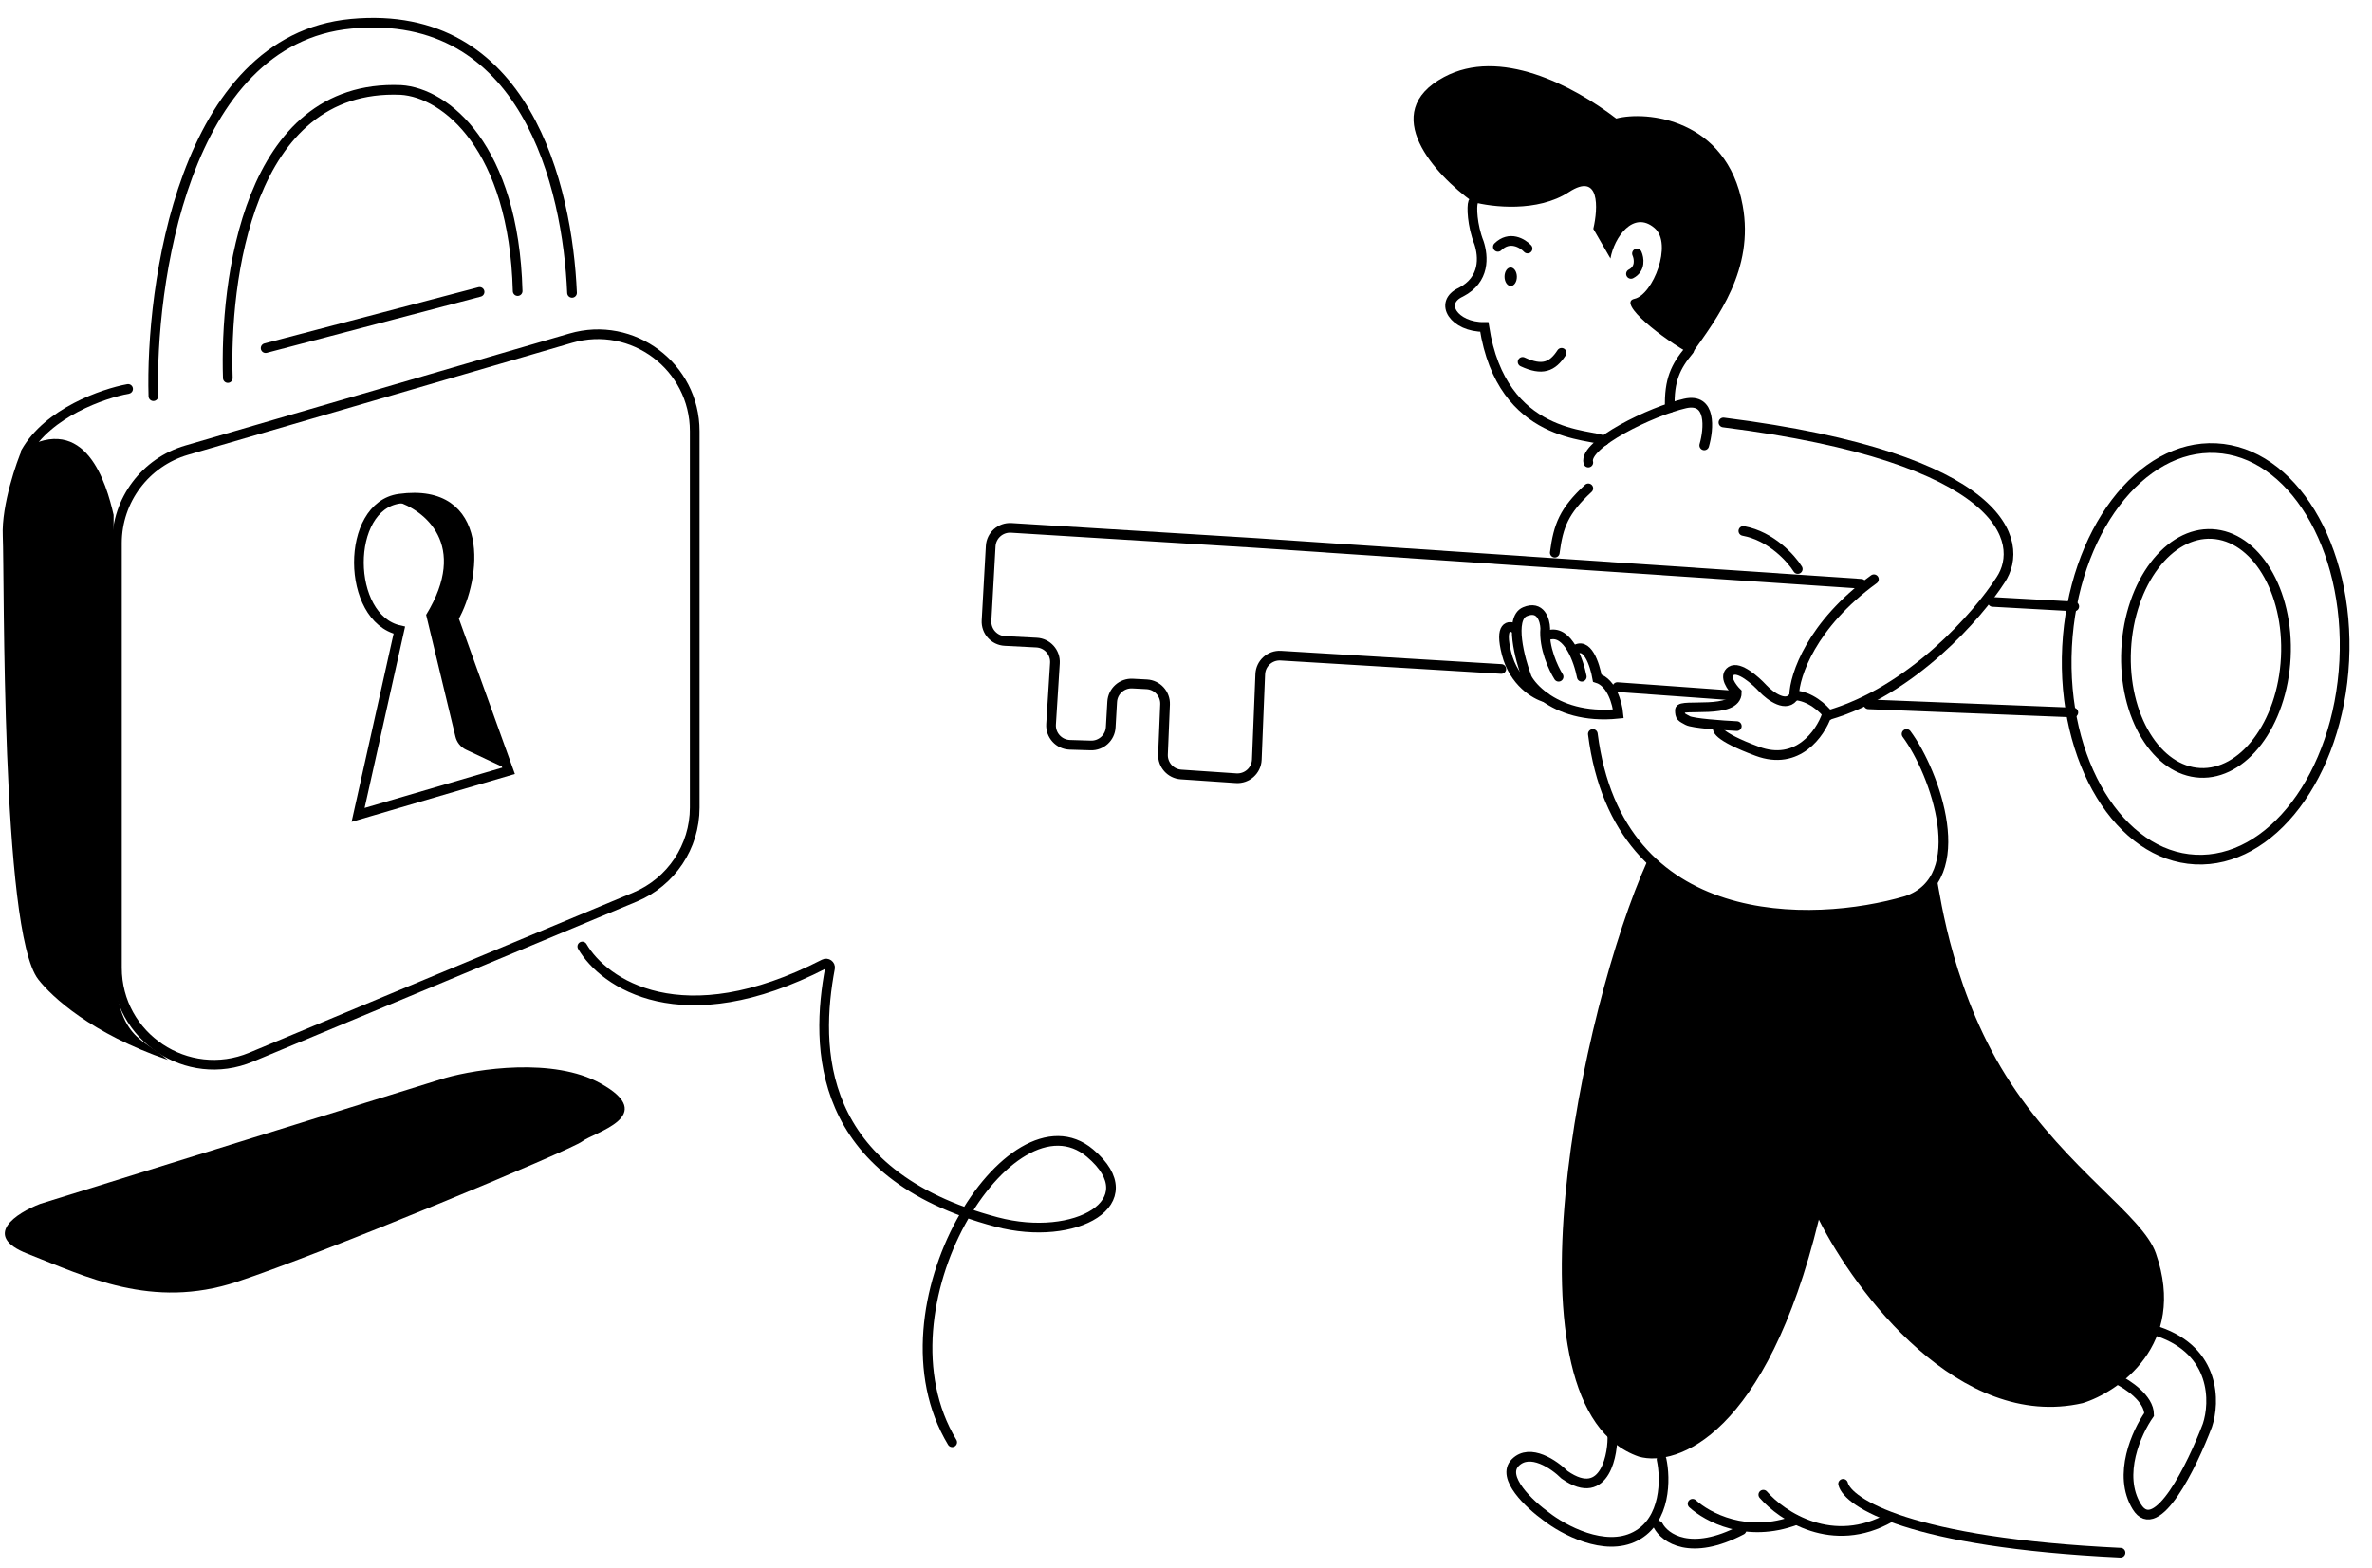 <svg width="124" height="82" viewBox="0 0 124 82" fill="none" xmlns="http://www.w3.org/2000/svg">
<path d="M85.676 76.166C78.278 73.608 82.686 52.624 86.114 45.028C91.279 49.862 100.521 47.776 101.232 45.833C101.446 46.98 102.13 52.113 105.127 56.655C108.125 61.197 112.014 63.559 112.701 65.531C114.375 70.329 110.708 72.808 108.874 73.368C102.433 74.839 96.996 67.584 95.083 63.772C92.34 75.031 87.669 76.726 85.676 76.166Z" fill="black"/>
<path d="M84.286 75.028C84.341 75.858 83.964 78.645 81.791 77.117C81.255 76.582 79.989 75.703 79.216 76.474C78.443 77.246 79.968 78.671 80.825 79.288C81.711 79.984 83.883 81.168 85.493 80.332C87.103 79.497 87.077 77.305 86.861 76.314" stroke="black" stroke-width="0.506" stroke-linecap="round"/>
<path d="M110.663 72.116C111.225 72.384 112.348 73.129 112.348 73.964C111.706 74.875 110.679 77.115 111.706 78.786C112.733 80.458 114.595 76.643 115.397 74.527C115.799 73.321 115.847 70.653 112.83 69.625" stroke="black" stroke-width="0.506" stroke-linecap="round"/>
<path d="M86.682 79.767C87.026 80.426 88.378 81.396 91.042 80.004" stroke="black" stroke-width="0.506" stroke-linecap="round"/>
<path d="M88.482 78.629C89.247 79.32 91.294 80.457 93.885 79.485" stroke="black" stroke-width="0.506" stroke-linecap="round"/>
<path d="M92.18 78.156C93.139 79.264 95.809 81.055 98.815 79.344" stroke="black" stroke-width="0.506" stroke-linecap="round"/>
<path d="M96.351 77.587C96.59 78.569 99.825 80.665 110.853 81.189" stroke="black" stroke-width="0.506" stroke-linecap="round"/>
<path d="M95.564 37.397C99.953 36.136 103.406 32.156 104.584 30.323C105.899 28.352 104.843 23.947 90.095 22.089" stroke="black" stroke-width="0.506" stroke-linecap="round"/>
<path d="M95.592 37.397C95.324 37.037 94.618 36.386 93.791 36.355" stroke="black" stroke-width="0.506" stroke-linecap="round"/>
<path d="M93.791 36.355C93.816 35.325 94.684 32.671 97.962 30.288" stroke="black" stroke-width="0.506" stroke-linecap="round"/>
<path d="M93.981 29.753C93.64 29.202 92.595 28.033 91.137 27.763" stroke="black" stroke-width="0.506" stroke-linecap="round"/>
<path d="M90.795 37.967C90.048 37.931 88.488 37.821 88.224 37.675C87.893 37.492 87.82 37.492 87.82 37.127C87.82 36.762 90.795 37.383 90.795 36.214C90.526 35.946 90.09 35.345 90.501 35.081C90.913 34.819 91.775 35.581 92.154 35.995C92.546 36.409 93.425 37.061 93.808 36.36" stroke="black" stroke-width="0.506" stroke-linecap="round"/>
<path d="M95.497 37.383C95.166 38.344 93.976 40.071 91.86 39.282C89.744 38.493 89.656 38.077 89.877 37.967" stroke="black" stroke-width="0.506" stroke-linecap="round"/>
<path d="M80.78 36.465C80.266 36.324 79.142 35.67 78.76 34.179C78.378 32.689 78.895 32.681 79.201 32.864" stroke="black" stroke-width="0.506" stroke-linecap="round"/>
<path d="M82.69 35.386C82.531 34.557 81.971 32.959 81.001 33.193" stroke="black" stroke-width="0.506" stroke-linecap="round"/>
<path d="M82.287 34.033C82.963 33.478 83.376 34.752 83.499 35.459C84.263 35.693 84.552 36.799 84.601 37.322C82.833 37.504 81.576 37.029 80.781 36.465C80.294 36.12 79.979 35.741 79.826 35.459C79.446 34.448 78.893 32.338 79.716 31.987C80.538 31.636 80.769 32.426 80.781 32.864C80.693 33.858 81.209 34.959 81.479 35.386" stroke="black" stroke-width="0.506" stroke-linecap="round"/>
<path d="M99.668 38.379C101.17 40.406 103.127 45.928 99.668 47.099C94.754 48.548 84.596 48.832 83.269 38.379" stroke="black" stroke-width="0.506" stroke-linecap="round"/>
<path d="M78.483 34.98L66.955 34.284C66.389 34.25 65.905 34.688 65.882 35.255L65.702 39.722C65.679 40.292 65.19 40.73 64.621 40.692L61.742 40.497C61.194 40.46 60.776 39.993 60.798 39.445L60.906 36.835C60.929 36.28 60.501 35.81 59.946 35.782L59.205 35.743C58.648 35.714 58.173 36.141 58.141 36.697L58.065 38.024C58.034 38.572 57.572 38.995 57.023 38.979L55.927 38.946C55.355 38.928 54.911 38.441 54.947 37.869L55.148 34.676C55.184 34.113 54.752 33.63 54.189 33.601L52.532 33.516C51.972 33.487 51.541 33.008 51.573 32.447L51.791 28.557C51.822 27.996 52.304 27.568 52.864 27.602L65.66 28.392L97.298 30.525" stroke="black" stroke-width="0.506" stroke-linecap="round"/>
<path d="M83.856 23.044C83.228 22.658 78.512 23.03 77.595 17.097C76.025 17.115 75.172 15.829 76.369 15.279C77.646 14.621 77.55 13.412 77.319 12.699C76.951 11.765 76.929 10.784 77.008 10.579" stroke="black" stroke-width="0.506" stroke-linecap="round"/>
<path d="M78.98 14.955C78.802 14.957 78.655 14.742 78.652 14.475C78.648 14.207 78.79 13.989 78.969 13.987C79.147 13.985 79.294 14.2 79.297 14.467C79.3 14.734 79.158 14.953 78.98 14.955Z" fill="black"/>
<path d="M79.856 12.996C79.594 12.716 78.916 12.307 78.303 12.908" stroke="black" stroke-width="0.506" stroke-linecap="round"/>
<path d="M81.634 18.448C81.152 19.189 80.624 19.399 79.597 18.921" stroke="black" stroke-width="0.506" stroke-linecap="round"/>
<path d="M85.575 13.256C85.686 13.501 85.78 14.057 85.261 14.322" stroke="black" stroke-width="0.506" stroke-linecap="round"/>
<path d="M91.101 10.741C91.712 14.083 89.8 16.598 88.415 18.532C86.935 17.733 84.51 15.832 85.44 15.626C86.418 15.411 87.449 12.744 86.499 11.928C85.386 10.971 84.382 12.419 84.19 13.517L83.293 11.966C83.547 10.881 83.646 8.977 82.015 10.044C80.383 11.111 77.99 10.832 76.997 10.559C75.04 9.158 71.999 5.89 75.493 4.026C78.4 2.476 82.182 4.436 84.491 6.197C86.054 5.784 90.268 6.185 91.101 10.741Z" fill="black"/>
<path d="M88.306 18.308C87.599 19.159 87.248 19.865 87.292 21.328" stroke="black" stroke-width="0.506" stroke-linecap="round"/>
<path d="M89.092 23.287C89.339 22.424 89.484 20.779 88.085 21.098C86.336 21.498 82.771 23.228 83.032 24.186" stroke="black" stroke-width="0.506" stroke-linecap="round"/>
<path d="M83.032 25.535C81.753 26.72 81.468 27.478 81.279 28.9" stroke="black" stroke-width="0.506" stroke-linecap="round"/>
<path d="M30.441 49.49C31.56 51.415 35.636 54.236 43.086 50.405C43.239 50.326 43.422 50.457 43.39 50.626C42.623 54.709 42.594 61.384 52.1 63.897C56.223 64.987 60.015 62.855 56.982 60.295C52.854 56.813 45.513 68.352 49.778 75.414" stroke="black" stroke-width="0.506" stroke-linecap="round"/>
<path d="M11.91 19.767C11.745 14.793 12.901 4.372 20.951 4.704C23.305 4.846 26.863 7.716 27.061 15.22" stroke="black" stroke-width="0.506" stroke-linecap="round"/>
<path d="M8.019 20.715C7.855 15.093 9.534 2.07 18.364 1.243C27.473 0.39 29.671 9.755 29.904 15.314" stroke="black" stroke-width="0.506" stroke-linecap="round"/>
<path d="M13.886 18.203L25.071 15.264" stroke="black" stroke-width="0.506" stroke-linecap="round"/>
<path d="M6.697 20.336C5.402 20.573 2.517 21.568 1.342 23.653" stroke="black" stroke-width="0.506" stroke-linecap="round"/>
<path d="M1.152 23.511C4.488 21.539 5.56 25.28 5.939 26.923V49.483C5.939 54.411 7.36 54.175 8.772 55.421C4.791 54.047 2.716 52.137 1.995 51.203C0.035 48.667 0.241 30.066 0.146 28.028C0.071 26.398 0.899 24.064 1.152 23.511Z" fill="black"/>
<path d="M29.835 17.683L9.76 23.538C7.599 24.168 6.113 26.149 6.113 28.4V50.602C6.113 54.217 9.792 56.669 13.128 55.277L33.203 46.903C35.089 46.116 36.318 44.272 36.318 42.228V22.546C36.318 19.169 33.077 16.738 29.835 17.683Z" stroke="black" stroke-width="0.506" stroke-linecap="round"/>
<path d="M22.277 32.149C24.526 28.471 22.17 26.659 20.71 26.212C25.627 25.407 24.768 29.962 23.723 32.34L26.776 40.336L24.364 39.202C24.086 39.071 23.882 38.821 23.81 38.522L22.277 32.149Z" fill="black"/>
<path d="M18.72 42.611L20.876 32.951C18.081 32.326 18.036 26.468 20.876 26.078C25.429 25.454 24.91 30.259 23.712 32.326L26.587 40.304L18.72 42.611Z" stroke="black" stroke-width="0.506"/>
<path d="M1.436 65.556C-0.99 64.608 0.867 63.423 2.1 62.949L23.284 56.362C24.959 55.888 28.924 55.281 31.389 56.646C34.469 58.352 31.057 59.205 30.441 59.679C29.825 60.153 16.839 65.556 12.384 67.025C7.929 68.494 4.469 66.741 1.436 65.556Z" fill="black"/>
<path d="M122.549 34.554C122.398 37.55 121.434 40.21 120.011 42.088C118.587 43.968 116.723 45.044 114.761 44.945C112.799 44.846 111.053 43.587 109.826 41.574C108.599 39.562 107.908 36.819 108.059 33.823C108.211 30.826 109.175 28.167 110.597 26.289C112.021 24.409 113.885 23.333 115.847 23.432C117.809 23.531 119.555 24.79 120.783 26.803C122.009 28.815 122.7 31.558 122.549 34.554Z" stroke="black" stroke-width="0.506"/>
<path d="M119.494 34.377C119.406 36.127 118.843 37.676 118.017 38.766C117.191 39.858 116.12 40.468 115.007 40.412C113.893 40.355 112.889 39.64 112.177 38.471C111.465 37.304 111.061 35.706 111.149 33.956C111.238 32.205 111.801 30.656 112.627 29.566C113.453 28.475 114.524 27.865 115.637 27.921C116.751 27.977 117.754 28.692 118.467 29.861C119.179 31.029 119.583 32.627 119.494 34.377Z" stroke="black" stroke-width="0.506"/>
<path d="M104.17 31.473L108.435 31.71" stroke="black" stroke-width="0.506" stroke-linecap="round"/>
<path d="M84.549 35.928L90.473 36.355" stroke="black" stroke-width="0.506" stroke-linecap="round"/>
<path d="M97.677 36.828L108.388 37.255" stroke="black" stroke-width="0.506" stroke-linecap="round"/>
</svg>
